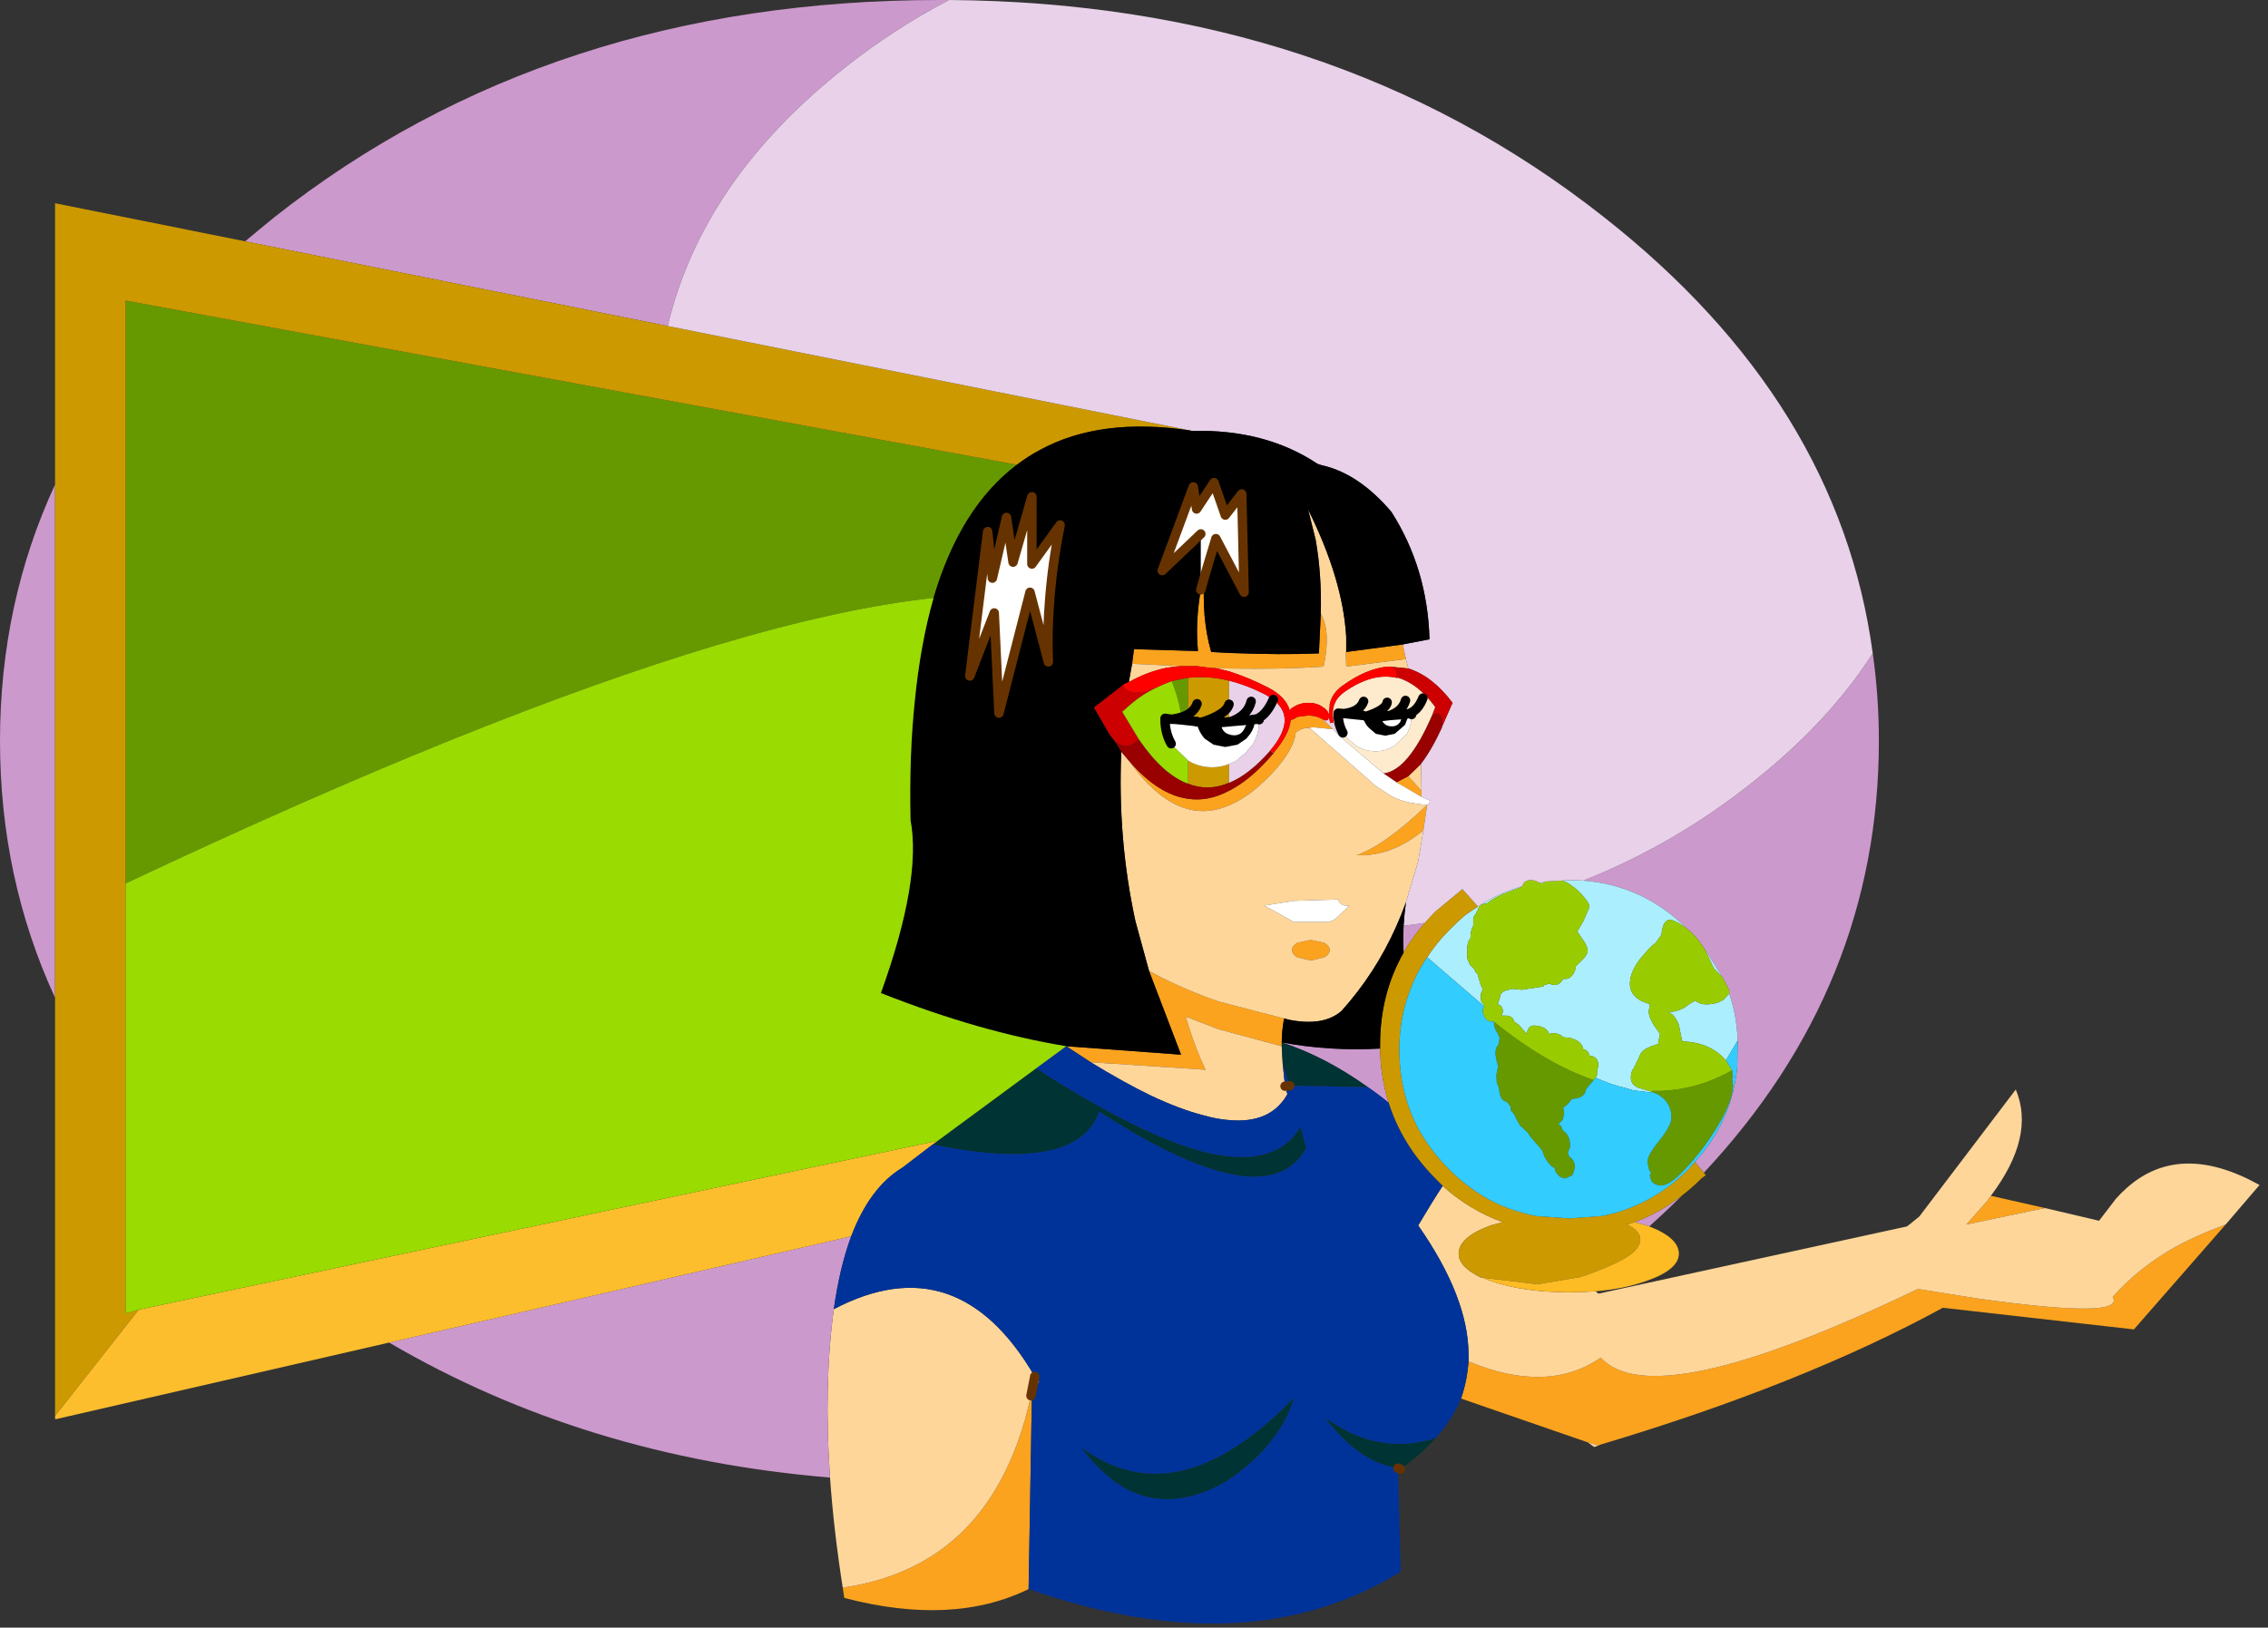 <svg xmlns="http://www.w3.org/2000/svg" xmlns:xlink="http://www.w3.org/1999/xlink" preserveAspectRatio="none" width="241" height="173" viewBox="0 0 241 173"><rect x="0" y="0" width="241" height="173" fill="#333333" stroke="none"/><defs><g id="a"><path fill="#FBA31E" d="M208.95 250.4l8.35-1.75-5.75-1.3-.35.5-2.25 2.55m-52.9 14.55q-.15 2.1-.8 3.95l13.45 4.65 1.15.35.2-.1q21.45-6.4 36.4-14.55l20.3 2.3 9.75-11.15q-4.3 1.6-6.85 3.3-2.027 1.305-3.7 2.9-.762.718-1.45 1.5 1.45 2.4-14.45.15-2.85-.45-6.25-1-28.05 13.5-33.7 7.3-5.65 3.9-14.05.4m-46.4 3.6l-.1.05q-1.118 5.172-3.25 9.05-5.264 9.673-16.75 11.35l.15 1 .05.1q11.5 3 19.55-.95l.35-20.6m26.55-37.1v-.4q0-1.25.25-2.55l-6.95-1.8q-1.686-.583-3.25-1.25-2.194-.92-4.15-2l3.4 8.9-12.2-.9 2.6 1.7 12.2.8q-1.072-2.273-1.85-4.8-.13-.423-.25-.85l3.5 1.35 6.7 1.8m15.05-22.95l.4-2.7q-4.5 4.3-7.5 5.35 3.75.15 7.1-2.65m-1.6-5.75l-1.25.65 2.65 1.55v-.65l-1.4-1.55m-.25-12.45l-.35-1.55-6 .8H143l.05 1.55 6.35-.8m-12.1 30.9q0 .5.55.8l1.45.35 1.4-.35q.6-.3.6-.8 0-.4-.6-.75l-1.4-.3-1.45.3q-.55.35-.55.75m.55-24.75l-.4.25-.25.05-.05.05q-.15 1.5-1.8 3.45v.05l-.15.15q-2.326 2.71-4.6 3.85-2.2 1.172-4.35.85-3.178-.423-6.25-4 3.032 4.248 6.25 5.1 2.134.558 4.35-.4 2.546-1.053 5.2-4.1l.15-.2q1.6-1.95 1.75-3.5h.1l.2-.15q.5-.3 1.15-.3l.4-.05 2 .2v-.1l-1-.95q-.7-.4-1.55-.4l-1.15.15m-10.25-13.5l.4-1.45.15-1.45-.55 2.9m-7.1 6.3l-.2 1.55 5.2.25h1.7l1.5.2h.3l1.6.05q5.542.106 10.05-.2.8-3.7-.3-5.65l-.2 4.25q-4.024.17-9.55-.05-.93-.05-1.9-.1-1.05-3.7-.7-8.05l-.4 1.45q-.6 3.45-.3 6.5l-6.8-.2z"/><path fill="#FED69A" d="M169.85 273.9l-1.15-.35.7.5.45-.15m-11.45-23.4l1.3-.35q-3.5-1.25-6.4-3.85-1 1.5-2.6 4.2 5.327 7.637 5.35 13.7.017.387 0 .75 8.4 3.5 14.05-.4 5.65 6.2 33.7-7.3 3.4.55 6.25 1 15.9 2.25 14.45-.15.688-.782 1.45-1.5 1.673-1.595 3.7-2.9 2.55-1.7 6.85-3.3l3.6-4.2q-8.5-4.728-14.15.35-.564.496-1.1 1.1l-1.8 2.35-5.75-1.35-8.35 1.75 2.25-2.55.35-.5q4.75-6.3 2.65-11.3l-10.25 13.5-1.3 1.05-32.8 7.15-.3-.25q-1.35.1-2.85.1h-.2q-4.724-.026-8.1-1.2l-.9-.35h-.1q-2.4-1.15-2.4-2.55 0-1.75 3.4-3m-48.85 18.1l.4-2v-.05q-8.2-14.05-21.35-7.15-1.086 8.083-.4 17.9.393 5.58 1.35 11.7 11.486-1.677 16.75-11.35 2.132-3.878 3.25-9.05m.4-2l-.4 2 .1-.05.3-1.95m26.35-33.3l-.1-1.85-6.7-1.8-3.5-1.35q.12.427.25.85.778 2.527 1.85 4.8l-12.2-.8q3.494 2.144 6.4 3.55 3.122 1.47 5.6 2.1 1.455.414 2.7.5 4.42.405 6.2-2.75l-.25-.85-.25-2.4m14.7-31.85l-1.35 1.3 1.4 1.55-.05-2.85m-9.35-3.7l-.1-.1v.1h.1m-2.5-.15q-.65 0-1.15.3l-.2.15h-.1q-.15 1.55-1.75 3.5l-.15.2q-2.654 3.047-5.2 4.1-2.216.958-4.35.4-3.218-.852-6.25-5.1l-.85-1q-.4 9.25 1.5 18l1.45 5.3q1.956 1.08 4.15 2 1.564.667 3.25 1.25l6.95 1.8.6.15q3.6.7 5.5-.95 3.588-3.987 5.8-8.95.574-1.273 1.05-2.6l1.3-4.35.55-3.3q-3.35 2.8-7.1 2.65 3-1.05 7.5-5.35-2.65-.2-4-1.05l-1.45-.95-7.05-6.2m3.05 18.25q.15.75 1.2.65l-1.55 1.45-.65.3h-3.7l-3.15-1.75 3.15-.5 4.7-.15m-4.35 6.15q-.55-.3-.55-.8 0-.4.55-.75l1.45-.3 1.4.3q.6.35.6.75 0 .5-.6.8l-1.4.35-1.45-.35m1.15-47.6l.8 3.2q.65 3.65.55 7.85 1.1 1.95.3 5.65-4.508.306-10.05.2l-1.6-.05.35.05q.62.143 1.25.3 2.006.634 4.1 1.7 1.95 1 2.35 2.45l.15-.2.25-.15q.7-.45 1.55-.45.95 0 1.55.45.6.35.65.85v-.05l.1-.95v-.15q.25-1.2 1.4-2 2.5-1.8 4.8-2h.1l2.05.2-.25-1-6.35.8-.05-1.55h.05v-1.6q-.35-6.1-4.05-13.55m-18.7 16.4l-.35 1.95q1.89-1.07 3.9-1.5.82-.143 1.65-.2l-5.2-.25z"/><path fill="#C9C" d="M173.7 250.15l1.25.35q.148.054.3.1 1.808-1.615 3.5-3.3-2.365 1.852-5.05 2.85m5.6-31.15q.95.75 1.65 1.85l.2.3 1.9 3 .7 1.35v.35q.8 2.35.9 5l-.05 2.8q-.55 5.75-4.5 10.1l.95 1.15q18.6-19.873 18.6-45.9 0-4.75-.65-9.3-4.75 7.4-12.9 13.8-8.218 6.525-17.85 10.35 6.4.5 11.05 5.15M0 199q0 14.6 5.85 27.3v-54.55Q0 184.4 0 199m88.6 60.4q.637-4.495 1.85-7.75l-49.1 11.3q20.8 12.185 46.85 14.35-.686-9.817.4-17.9m21.35 7.15v.05l-.3 1.95.8-1.5-.5-.5m35.4-30.75q1.1.75 2.2 1.65-.85-2.75-.9-5.75-5.3.3-10.45-.65 4.6 1.5 9.15 4.75m3.8-14.3q.3-.6.7-1.15.704-1.04 1.55-2-1.123.162-2.25.3-.082 1.457 0 2.85M29.2 143.3q-1.6 1.3-3.15 2.6l44.9 9q3.7-15.5 18.75-27.4 5.3-4.2 11.15-7.25h-1q-41.4 0-70.65 23.05z"/><path fill="#ABEEFE" d="M181.15 221.15l.95 2 .95 1-1.9-3m-1.7 5.85l-.25.2q-.65.5-1.9.65.65.2 1.1 1.35l.3 1.5v.15l.2.1q2.45.1 4 1.5l.5.5 1.25-2.1q-.1-2.65-.9-5l-.6.65q-.75.5-1.85.5-.7 0-1.15-.4l-.7.4m-15.35-13.05l-.4.15.3.05.1-.2m-3.4 11.4l-.95.25-.35.4v.2l-.2.65-.1.1q.6.2.6.85l-.15.4h.3q.9-.05 1.05.65l.45.3.9 1q.1-1.1 1.15-.85 1 .15 1.2.85l.45-.1q.8.1 1.05.45l.65.05q1.35.3 1.5 1.25.5.05.65.65.95.1.95 1.1l-.15.5v.45l-.15.3q1.65.75 3.2 1.1l.85.25 2.2.25-.25-.1-1.5-.45q-.75-.35-.75-1.05 0-.65.3-1l.65-1.35q.2-.75 2-1.25l-.05-.15.2-.9-.6-.85q-.6-.95-.6-1.5l.1-.85q-1.05-.25-1.6-.85-.5-.5-.5-1.3 0-1.6 1.85-3.5.2-.3.9-.85l.6-.85q.15-1.65 1-1.6 1 .35 1.75 1-4.65-4.65-11.05-5.15-.765-.05-1.55-.05l-.75.05.45.15q.293.154.55.35.632.412 1.15 1 .8.9.8 1.3l-.65 1.5-.65 1.1.5.75q.6.8.6 1.3t-.95 1.35l-.3.3-.1.5q-.4.85-1 .85h-.25q-.35.65-1 .65l-.5-.15-.5.15-.1.15-2.3.35-1-.1m1.05-10.85v-.05q-2.5.7-4.7 2.15-.71.452-1.4.95-.853.724-1.65 1.55-1.35 1.35-2.35 2.9l6.05 5.2.05-.05-.35-.45-.05-.5q0-.55.25-.75l-.25-.5-.3-1v-.1l-.3-.35-.05-.2-.5-.5-.3-.7v-.8q0-.95.35-1.3 0-.85.3-1.35v-.5q0-.55.3-.8v-.05l.2-.35q.2-.7.95-.65.75-.7 2.55-1.35l1.2-.45z"/><path fill="#690" d="M175.55 236.3l.25.1q1.8.8 1.8 2.65 0 .85-1.3 2.45-1.25 1.55-1.25 2.25l.2.9.2.25-.15.25.15.55q.3.55 1.1.55 1.35 0 4.5-4.1 3.1-4.3 3.1-6.6l-.1-.7.1-.15-.1-.7q-4 2.3-8.5 2.2v.1M159.1 230l.25.55-.15.8q-.3.2-.3.95l.2 1.05.1.15-.2 1 .05.85.2.5.15.8q.2.65.7.7l.4.5.05.45.35.4.2.45.4.7.85.8.25.4 1.25 1.45.25.65q.5 1 1.1 1.25l.05.3q.45.8 1.1.8l.75-.35.25-.75q0-.85-.6-1.2l-.15-.45.25-.6q0-1.3-.8-1.75-.1-.5-.45-.7l.45-.4.15-.65v-.25l-.1-.4.45-.35.5-.6q1.35-.05 1.5-1.05l.8-.95q-5.1-1.75-10.6-6.2v.35l.15.5.2.3m-33.5-33.25l.65.1v-.7q-.303.198-.7.3.03.173.05.3m.65-4.45q-.873.133-1.75.35.74 1.768 1.05 3.8.397-.102.7-.3v-3.85m-27.05-8.5q2.836-9.616 8.85-14.15l-94.7-17.45v61.95q37.8-17.85 62.85-25.35 13.29-3.954 23-5z"/><path fill="#9C0" d="M179.3 219q-.75-.65-1.75-1-.85-.05-1 1.6l-.6.85q-.7.55-.9.85-1.85 1.9-1.85 3.5 0 .8.5 1.3.55.6 1.6.85l-.1.85q0 .55.6 1.5l.6.85-.2.9.05.15q-1.8.5-2 1.25l-.65 1.35q-.3.35-.3 1 0 .7.75 1.05l1.5.45v-.1q4.5.1 8.5-2.2l-.65-1.05-.5-.5q-1.55-1.4-4-1.5l-.2-.1v-.15l-.3-1.5q-.45-1.15-1.1-1.35 1.25-.15 1.9-.65l.25-.2.7-.4q.45.4 1.15.4 1.1 0 1.85-.5l.6-.65v-.35l-.7-1.35-.95-1-.95-2-.2-.3q-.7-1.1-1.65-1.85m-17.55-4.55v.05l-1.2.45q-1.8.65-2.55 1.35-.75-.05-.95.65l-.2.35v.05q-.3.25-.3.8v.5q-.3.5-.3 1.35-.35.35-.35 1.3v.8l.3.7.5.5.05.2.3.35v.1l.3 1 .25.5q-.25.2-.25.75l.05.5.35.45-.05.05q-.15.25-.15.6v.05l.15.45q.3.55.9.55h.15q5.5 4.45 10.6 6.2l.2-.25.15-.3v-.45l.15-.5q0-1-.95-1.1-.15-.6-.65-.65-.15-.95-1.5-1.25l-.65-.05q-.25-.35-1.05-.45l-.45.1q-.2-.7-1.2-.85-1.05-.25-1.15.85l-.9-1-.45-.3q-.15-.7-1.05-.65h-.3l.15-.4q0-.65-.6-.85l.1-.1.2-.65v-.2l.35-.4.95-.25 1 .1 2.3-.35.1-.15.5-.15.5.15q.65 0 1-.65h.25q.6 0 1-.85l.1-.5.3-.3q.95-.85.95-1.35 0-.5-.6-1.3l-.5-.75.65-1.1.65-1.5q0-.4-.8-1.3-.518-.588-1.15-1-.257-.196-.55-.35l-.45-.15-1.85.1-.1.2-.3-.05-.6-.25q-1.1-.25-1.35.6z"/><path fill="#C90" d="M5.85 270.75v.35h.05l-.05-.35m124.75-67.3v-2q-.84.35-1.8.35-1.35 0-2.55-.7v2.45q2.138.85 4.35-.1m19.25 16.9q-.4.55-.7 1.15-2.5 4.4-2.5 9.8v.4q.05 3 .9 5.75 1.4 4.45 4.95 8.05l.8.8q2.9 2.6 6.4 3.85l-1.3.35q-3.4 1.25-3.4 3 0 1.4 2.4 2.55h.1l5.9.7 4.45-.75h.05q.74-.247 1.4-.5 1.917-.71 3.25-1.45 1.75-1 1.75-2.05 0-.247-.1-.5-.285-.592-1.3-1.1l.8-.25q2.685-.998 5.05-2.85 1.053-.803 2.05-1.8l.45-.35-.2-.25-.95-1.15-.7.8q-4 3.95-9.2 4.95l-3.5.25-3.5-.25q-1.95-.4-3.75-1.15-2.8-1.25-5.15-3.5l-.3-.3q-2.1-2.1-3.4-4.55-1.9-3.7-1.9-8.2v-.3q.05-3.1 1.05-5.75.7-2 1.9-3.75 1-1.55 2.35-2.9.797-.826 1.65-1.55.69-.498 1.4-.95l-1.65-1.85-2.9 2.4q-.582.582-1.1 1.2-.846.96-1.55 2m-20.15-23.3l.9-.1v-1.85q-.3 1.1-3 1.95h2.1m-3.45-.9v.7l.9.1.45.1q2.7-.85 3-1.95v-2.5q-2.26-.552-4.35-.3v3.85q.717-.4.95-1.1-.233.7-.95 1.1M26.05 145.9l-20.2-4.05V270.75l8.9-11.3-1.4.4V152.2l94.7 17.45q1.185-.902 2.5-1.6 6.39-3.467 15.9-2.05l-55.5-11.1-44.9-9z"/><path fill="#033" d="M140.8 270.9q.065.088.1.15 3.48 4.612 7.65 5.25l.25.1q2.25-1.6 3.75-3.3-6.04 1.915-11.55-2.05-.1-.077-.2-.15m-2-28.6l-.6-2.3q-2.54 4.357-9.55 2.85-4.83-1.067-11.85-5-3.132-1.73-6.7-4.05l-10.45 7.7-.55.4q15.4 3.15 17.7-3.5 5.15 3.346 9.15 5.05 9.8 4.24 12.85-1.15m-19.4 34.1q-2.28-.666-4.5-2.3 1.113 1.516 2.3 2.6 5.61 5.182 12.95 1.1 3.458-2.256 5.35-4.95 1.4-1.918 2-4.05-3.132 3.258-6.15 5.2-6.245 4.078-11.95 2.4m16.8-44.95l.1 1.85.75 2.35 8.3.15q-4.55-3.25-9.15-4.75v.4z"/><path fill="#FDBB24" d="M157.5 256.05l.9.35q3.376 1.174 8.1 1.2h.2q1.5 0 2.85-.1 3.05-.25 5.4-1.1 3.45-1.2 3.45-2.9 0-1.675-3.15-2.9-.152-.046-.3-.1l-1.25-.35-.8.25q1.015.508 1.3 1.1.1.253.1.5 0 1.05-1.75 2.05-1.333.74-3.25 1.45-.66.253-1.4.5h-.05l-4.45.75-5.9-.7z"/><path fill="#FDBE2D" d="M99.1 241.9l.55-.4-84.9 17.95-8.9 11.3.05.35 35.45-8.15 49.1-11.3q1.98-5.212 5.45-7.3l3.2-2.45z"/><path fill="#3CF" d="M157.55 227.85v-.05q0-.35.15-.6l-6.05-5.2q-1.2 1.75-1.9 3.75-1 2.65-1.05 5.75v.3q0 4.5 1.9 8.2 1.3 2.45 3.4 4.55l.3.3q2.35 2.25 5.15 3.5 1.8.75 3.75 1.15l3.5.25 3.5-.25q5.2-1 9.2-4.95l.7-.8q3.95-4.35 4.5-10.1l.05-2.8-1.25 2.1.65 1.05.1.7-.1.15.1.7q0 2.3-3.1 6.6-3.15 4.1-4.5 4.1-.8 0-1.1-.55l-.15-.55.15-.25-.2-.25-.2-.9q0-.7 1.25-2.25 1.3-1.6 1.3-2.45 0-1.85-1.8-2.65l-2.2-.25-.85-.25q-1.55-.35-3.2-1.1l-.2.25-.8.95q-.15 1-1.5 1.05l-.5.6-.45.35.1.4v.25l-.15.65-.45.4q.35.2.45.7.8.45.8 1.75l-.25.6.15.45q.6.35.6 1.2l-.25.75-.75.35q-.65 0-1.1-.8l-.05-.3q-.6-.25-1.1-1.25l-.25-.65-1.25-1.45-.25-.4-.85-.8-.4-.7-.2-.45-.35-.4-.05-.45-.4-.5q-.5-.05-.7-.7l-.15-.8-.2-.5-.05-.85.2-1-.1-.15-.2-1.05q0-.75.3-.95l.15-.8-.25-.55-.2-.3-.15-.5v-.35h-.15q-.6 0-.9-.55l-.15-.45z"/><path fill="#039" d="M136.55 235.7l.5-.05-.75-2.35.25 2.4m-5.95 3.6q-1.245-.086-2.7-.5-2.478-.63-5.6-2.1-2.906-1.406-6.4-3.55l-2.6-1.7-3.2 2.35q3.568 2.32 6.7 4.05 7.02 3.933 11.85 5 7.01 1.507 9.55-2.85l.6 2.3q-3.05 5.39-12.85 1.15-4-1.704-9.15-5.05-2.3 6.65-17.7 3.5l-3.2 2.45q-3.47 2.088-5.45 7.3-1.213 3.255-1.85 7.75 13.15-6.9 21.35 7.15l.5.5-.8 1.5-.35 20.6q23.35 8.15 39.55-1.85l-.3-10.85.25-.05-.25-.1q-4.17-.638-7.65-5.25-.035-.062-.1-.15.1.073.2.15 5.51 3.965 11.55 2.05 1.8-2 2.7-4.2.65-1.85.8-3.95.017-.363 0-.75-.023-6.063-5.35-13.7 1.6-2.7 2.6-4.2l-.8-.8q-3.55-3.6-4.95-8.05-1.1-.9-2.2-1.65l-8.3-.15-.5.05.25.85q-1.78 3.155-6.2 2.75m-15.7 34.8q2.22 1.634 4.5 2.3 5.705 1.678 11.95-2.4 3.018-1.942 6.15-5.2-.6 2.132-2 4.05-1.892 2.694-5.35 4.95-7.34 4.082-12.95-1.1-1.187-1.084-2.3-2.6z"/><path fill="#900" d="M135.35 200.3l-.4-.25q-2.21 2.527-4.35 3.4-2.212.95-4.35.1-2.63-.965-5.15-4.6l-.1-.15q-1.25 1.35-2.6.15l.75 1.2.85 1q3.072 3.577 6.25 4 2.15.322 4.35-.85 2.274-1.14 4.6-3.85l.15-.15m17.9-2.85q.15-1.75-1.05-1.25-2.55 5.95-5.2 6.25l1.4.95 1.25-.65 1.35-1.3q1.15-1.5 2.25-3.9v-.1z"/><path fill="#E8D1E9" d="M135.35 200.25l-.4-.2.4.25v-.05m6.35-3.2l-.35.05-.15-.7q0 .65-.65.3l1 .95.1.1.65.7-.1-.3-.5-1.1m-6.25-2.3l-.15-.15q-.664 1.52-1.6 2h.1v.15q0 1.5-.7 2.65l-.75.85-1 .85q-.362.22-.75.35v2q2.14-.873 4.35-3.4 2.85-3.35.5-5.3m-4.85 2.2h.2q1.8-.65 2.15-2.15-.35 1.5-2.15 2.15l1.8-.15.75-.1h.1l.15-.05q.05-.023.1-.05.936-.48 1.6-2l-.8-.5q-2.01-1.036-3.9-1.5v4.35m68.4-7.25q-3.6-26.75-28.6-46.4-28.85-22.75-69.55-23.05Q95 123.3 89.7 127.5q-15.05 11.9-18.75 27.4l55.5 11.1q.11.036.2.05 7.8-.2 13.35 3.5l.45.15q3.9.85 7.4 4.95 3.85 6.05 4.05 13.55l-2.85.55.35 1.55.25 1q2.55.8 4.7 3.65l-1.1 2.5v.1q-1.1 2.4-2.25 3.9l.05 2.85v.65q.5.2 1 .45l-.4.4-.4 2.7-.55 3.3-1.3 4.35q-.18 1.27-.25 2.5 1.127-.138 2.25-.3.518-.618 1.1-1.2l2.9-2.4 1.65 1.85q2.2-1.45 4.7-2.15.25-.85 1.35-.6l.6.25.4-.15 1.85-.1.75-.05q.785 0 1.55.05 9.632-3.825 17.85-10.35 8.15-6.4 12.9-13.8z"/><path d="M149.15 221.5q-.082-1.393 0-2.85.07-1.23.25-2.5-.476 1.327-1.05 2.6-2.212 4.963-5.8 8.95-1.9 1.65-5.5.95l-.6-.15q-.25 1.3-.25 2.55 5.15.95 10.45.65v-.4q0-5.4 2.5-9.8m-4.3-25.2q.05.8.65 1.35l.7.6 1 .2 1-.2 1.1-.95.4-1.05v-.15l-.65.1v.1l-.25.65q-.3.5-.9.5-.7 0-1-.55l-.05-.5h-1.7l-.3-.1m-17.25.75l-.45-.1q.15 1 .85 1.8l.95.65 1.25.25 1.3-.25.95-.65.4-.5q.45-.65.5-1.35v-.2l-.75.1v.15l-.4.8q-.35.65-1.05.65-.306 0-.55-.1-.513-.142-.75-.65l-.15-.6h-2.1m-17.05-29q-1.315.698-2.5 1.6-6.014 4.534-8.85 14.15-1.394 4.863-2 11-.6 5.75-.45 12.6 1.2 6.35-3.15 18.4 10.5 4.15 19.7 5.65l12.2.9-3.4-8.9-1.45-5.3q-1.9-8.75-1.5-18l-.75-1.2-.5-.65-1.65-2.85 3.1-2.4q.1-.1.25-.15l.35-.15.35-1.95.2-1.55 6.8.2q-.3-3.05.3-6.5V177l-4.1 3.9 3.3-8.9.35 2.35 1.85-2.8 1.2 3.45 1.75-2.25.25 10.45-3-5.7-1.2 4q-.35 4.35.7 8.05.97.05 1.9.1 5.526.22 9.55.05l.2-4.25q.1-4.2-.55-7.85l-.8-3.2q3.7 7.45 4.05 13.55v1.6l6-.8 2.85-.55q-.2-7.5-4.05-13.55-3.5-4.1-7.4-4.95l-.45-.15q-5.55-3.7-13.35-3.5-.09-.014-.2-.05-9.51-1.417-15.9 2.05m2.1 8q-.805 4.05-1.1 7.8-.294 3.504-.15 6.75l-1.95-7.4-3.3 12.85-.5-10.65-2.6 6.7 1.9-15.35.5 4.95 1.5-6.45.7 4.75 2-6.95v7.15l3-4.15z"/><path fill="#C00" d="M149.65 191.3l-2.05-.2q.948.117.8 1.2h.15q2.1.6 3.95 3.1l-.3.8q1.2-.5 1.05 1.25l1.1-2.5q-2.15-2.85-4.7-3.65m-30.3 1.75l-3.1 2.4 1.65 2.85.5.65q1.35 1.2 2.6-.15l-1.75-2.9.35-.3q1.5-1.4 3.15-2.2-2.75 1.05-3.4-.35z"/><path fill="#FEEACD" d="M141.65 196.45l.05.6.5 1.1.1.3 4.7 4q2.65-.3 5.2-6.25l.3-.8q-1.85-2.5-3.95-3.1h-.15q-2.55-.6-5.55 1.5-1.4 1-1.2 2.65m1.25-.35l1.95.2.3.1q2.15-.7 2.25-1.5-.1.8-2.25 1.5h1.7l.85-.1q1.35-.5 1.65-1.6-.3 1.1-1.65 1.6l1.35-.1.65-.1.15-.05q.85-.35 1.35-1.6-.5 1.25-1.35 1.6h.15v.15q0 1.1-.5 2.05l-1.35 1.3q-.95.55-2 .55-1.1 0-2-.55l-.8-.65-.45-.45-.1-.2-.1-.1q-.5-.9-.5-1.95v-.15l.6.05q1.7-.2 2.1-1.3-.4 1.1-2.1 1.3h.1z"/><path fill="#FFF" d="M148.8 196.95l.25-.65v-.1l-1.35.1-.85.1.05.5q.3.55 1 .55.6 0 .9-.5m-3.95-.65l-1.95-.2h-.1l-.6-.05v.15q0 1.05.5 1.95l.1.1.1.2.45.45.8.65q.9.55 2 .55 1.05 0 2-.55l1.35-1.3q.5-.95.5-2.05v-.15h-.15l-.15.05v.15l-.4 1.05-1.1.95-1 .2-1-.2-.7-.6q-.6-.55-.65-1.35m-3.2 1.45h-.1l-2-.2-.4.05 7.05 6.2 1.45.95q1.35.85 4 1.05l.4-.4q-.5-.25-1-.45l-2.65-1.55-1.4-.95-4.7-4-.65-.7m1.75 18.75q-1.05.1-1.2-.65l-4.7.15-3.15.5 3.15 1.75h3.7l.65-.3 1.55-1.45m-12.8-19.55l-.9.1.15.6q.237.508.75.65.244.1.55.1.7 0 1.05-.65l.4-.8v-.15l-1.8.15h-.2m-6.8-.35v.15q0 1.4.65 2.55l.05.1 1.75 1.7q1.2.7 2.55.7.96 0 1.8-.35.388-.13.75-.35l1-.85.75-.85q.7-1.15.7-2.65v-.15h-.1q-.05.027-.1.05l-.15.05h-.1v.2q-.05.7-.5 1.35l-.4.5-.95.65-1.3.25-1.25-.25-.95-.65q-.7-.8-.85-1.8l-.9-.1-.65-.1-.85-.05h-.25l-.7-.1m3.8-13.65l.55-2.9-.15 1.45 1.2-4 3 5.7-.25-10.45-1.75 2.25-1.2-3.45-1.85 2.8-.35-2.35-3.3 8.9 4.1-3.9v5.95m-16.05.9q.295-3.75 1.1-7.8l-3 4.15v-7.15l-2 6.95-.7-4.75-1.5 6.45-.5-4.95-1.9 15.35 2.6-6.7.5 10.65 3.3-12.85 1.95 7.4q-.144-3.246.15-6.75z"/><path fill="#9ADB02" d="M124.5 196.7h.25l.85.05q-.02-.127-.05-.3-.46.17-1.05.25m-4.9-1.1l-.35.3 1.75 2.9.1.15q2.52 3.635 5.15 4.6v-2.45l-1.75-1.7-.05-.1q-.65-1.15-.65-2.55v-.15l.7.1q.59-.08 1.05-.25-.31-2.032-1.05-3.8-.876.31-1.75.75-1.65.8-3.15 2.2m-22.4-.8q.606-6.137 2-11-9.71 1.046-23 5-25.05 7.5-62.85 25.35v45.7l1.4-.4 84.9-17.95 10.45-7.7 3.2-2.35q-9.2-1.5-19.7-5.65 4.35-12.05 3.15-18.4-.15-6.85.45-12.6z"/><path fill="#F00" d="M119.6 192.9q-.15.05-.25.15.65 1.4 3.4.35.874-.44 1.75-.75.877-.217 1.75-.35 2.09-.252 4.35.3 1.89.464 3.9 1.5l.8.5.15.15q2.35 1.95-.5 5.3l.4.2q1.65-1.95 1.8-3.45l.05-.05.25-.05.4-.25 1.15-.15q.85 0 1.55.4.65.35.65-.3l.15.7.35-.05-.05-.6q-.2-1.65 1.2-2.65 3-2.1 5.55-1.5.148-1.083-.8-1.2h-.1q-2.3.2-4.8 2-1.15.8-1.4 2v.15l-.1.95v.05q-.05-.5-.65-.85-.6-.45-1.55-.45-.85 0-1.55.45l-.25.15-.15.2q-.4-1.45-2.35-2.45-2.094-1.066-4.1-1.7-.63-.157-1.25-.3l-.35-.05h-.3l-1.5-.2h-1.7q-.83.057-1.65.2-2.01.43-3.9 1.5l-.35.15z"/></g><path id="b" stroke="#630" stroke-linejoin="round" stroke-linecap="round" fill="none" d="M127.6 177l-4.1 3.9 3.3-8.9.35 2.35 1.85-2.8 1.2 3.45 1.75-2.25.25 10.45-3-5.7-1.2 4m-18.35-1.3l3-4.15q-.805 4.05-1.1 7.825-.294 3.48-.15 6.725l-1.95-7.4-3.3 12.85-.5-10.65-2.6 6.7 1.9-15.35.5 4.95 1.5-6.45.7 4.75 2-6.95v7.15zm17.95 2.75l.4-1.45m8.55 54.2l.5-.05m-27.5 32.95l.4-2v-.05m38.85 9.85l-.25-.1"/><path id="c" stroke="#000" stroke-linejoin="round" stroke-linecap="round" fill="none" d="M124.45 199.3q-.65-1.15-.65-2.55v-.15l.7.1q.59-.08 1.05-.225m-1.05.225h.25l.85.075m-.05-.3q.397-.127.7-.3m-.65.6l.65.075m0-.675q.717-.425.95-1.125m.4 2q2.7-.85 3-1.95m0 1.875l-.9.075m2.9-.25l-1.8.15-.2.025m-.9.075h-2.1m-1.35-.2l.9.1m6.2-.25l-.75.1m.85-.1l.15-.05q.05-.023.1-.05.936-.48 1.6-2m-1.6 2h.1v.15m-3 .2q1.8-.65 2.15-2.15m11.9 1.5l-1.95-.2h-.1l-.6-.05v.15q0 1.05.5 1.95m7.3-2.1v.15m-.3-.1l.15-.05m-4.7.35q2.15-.7 2.25-1.5m-4.6 1.2q1.7-.2 2.1-1.3m1.95 1.6h-1.7m3.9-.2l-1.35.1-.85.1m.85-.1q1.35-.5 1.65-1.6m-.3 1.5l.65-.1m.15-.05q.85-.35 1.35-1.6"/><path id="d" stroke="#000" stroke-linejoin="round" stroke-linecap="round" fill="none" d="M127.15 196.95l.45.1m5.75-.35h.1"/></defs><g transform="translate(0 -120.25)"><use xlink:href="#a"/><use xlink:href="#b"/><use xlink:href="#c"/><use xlink:href="#d"/></g></svg>